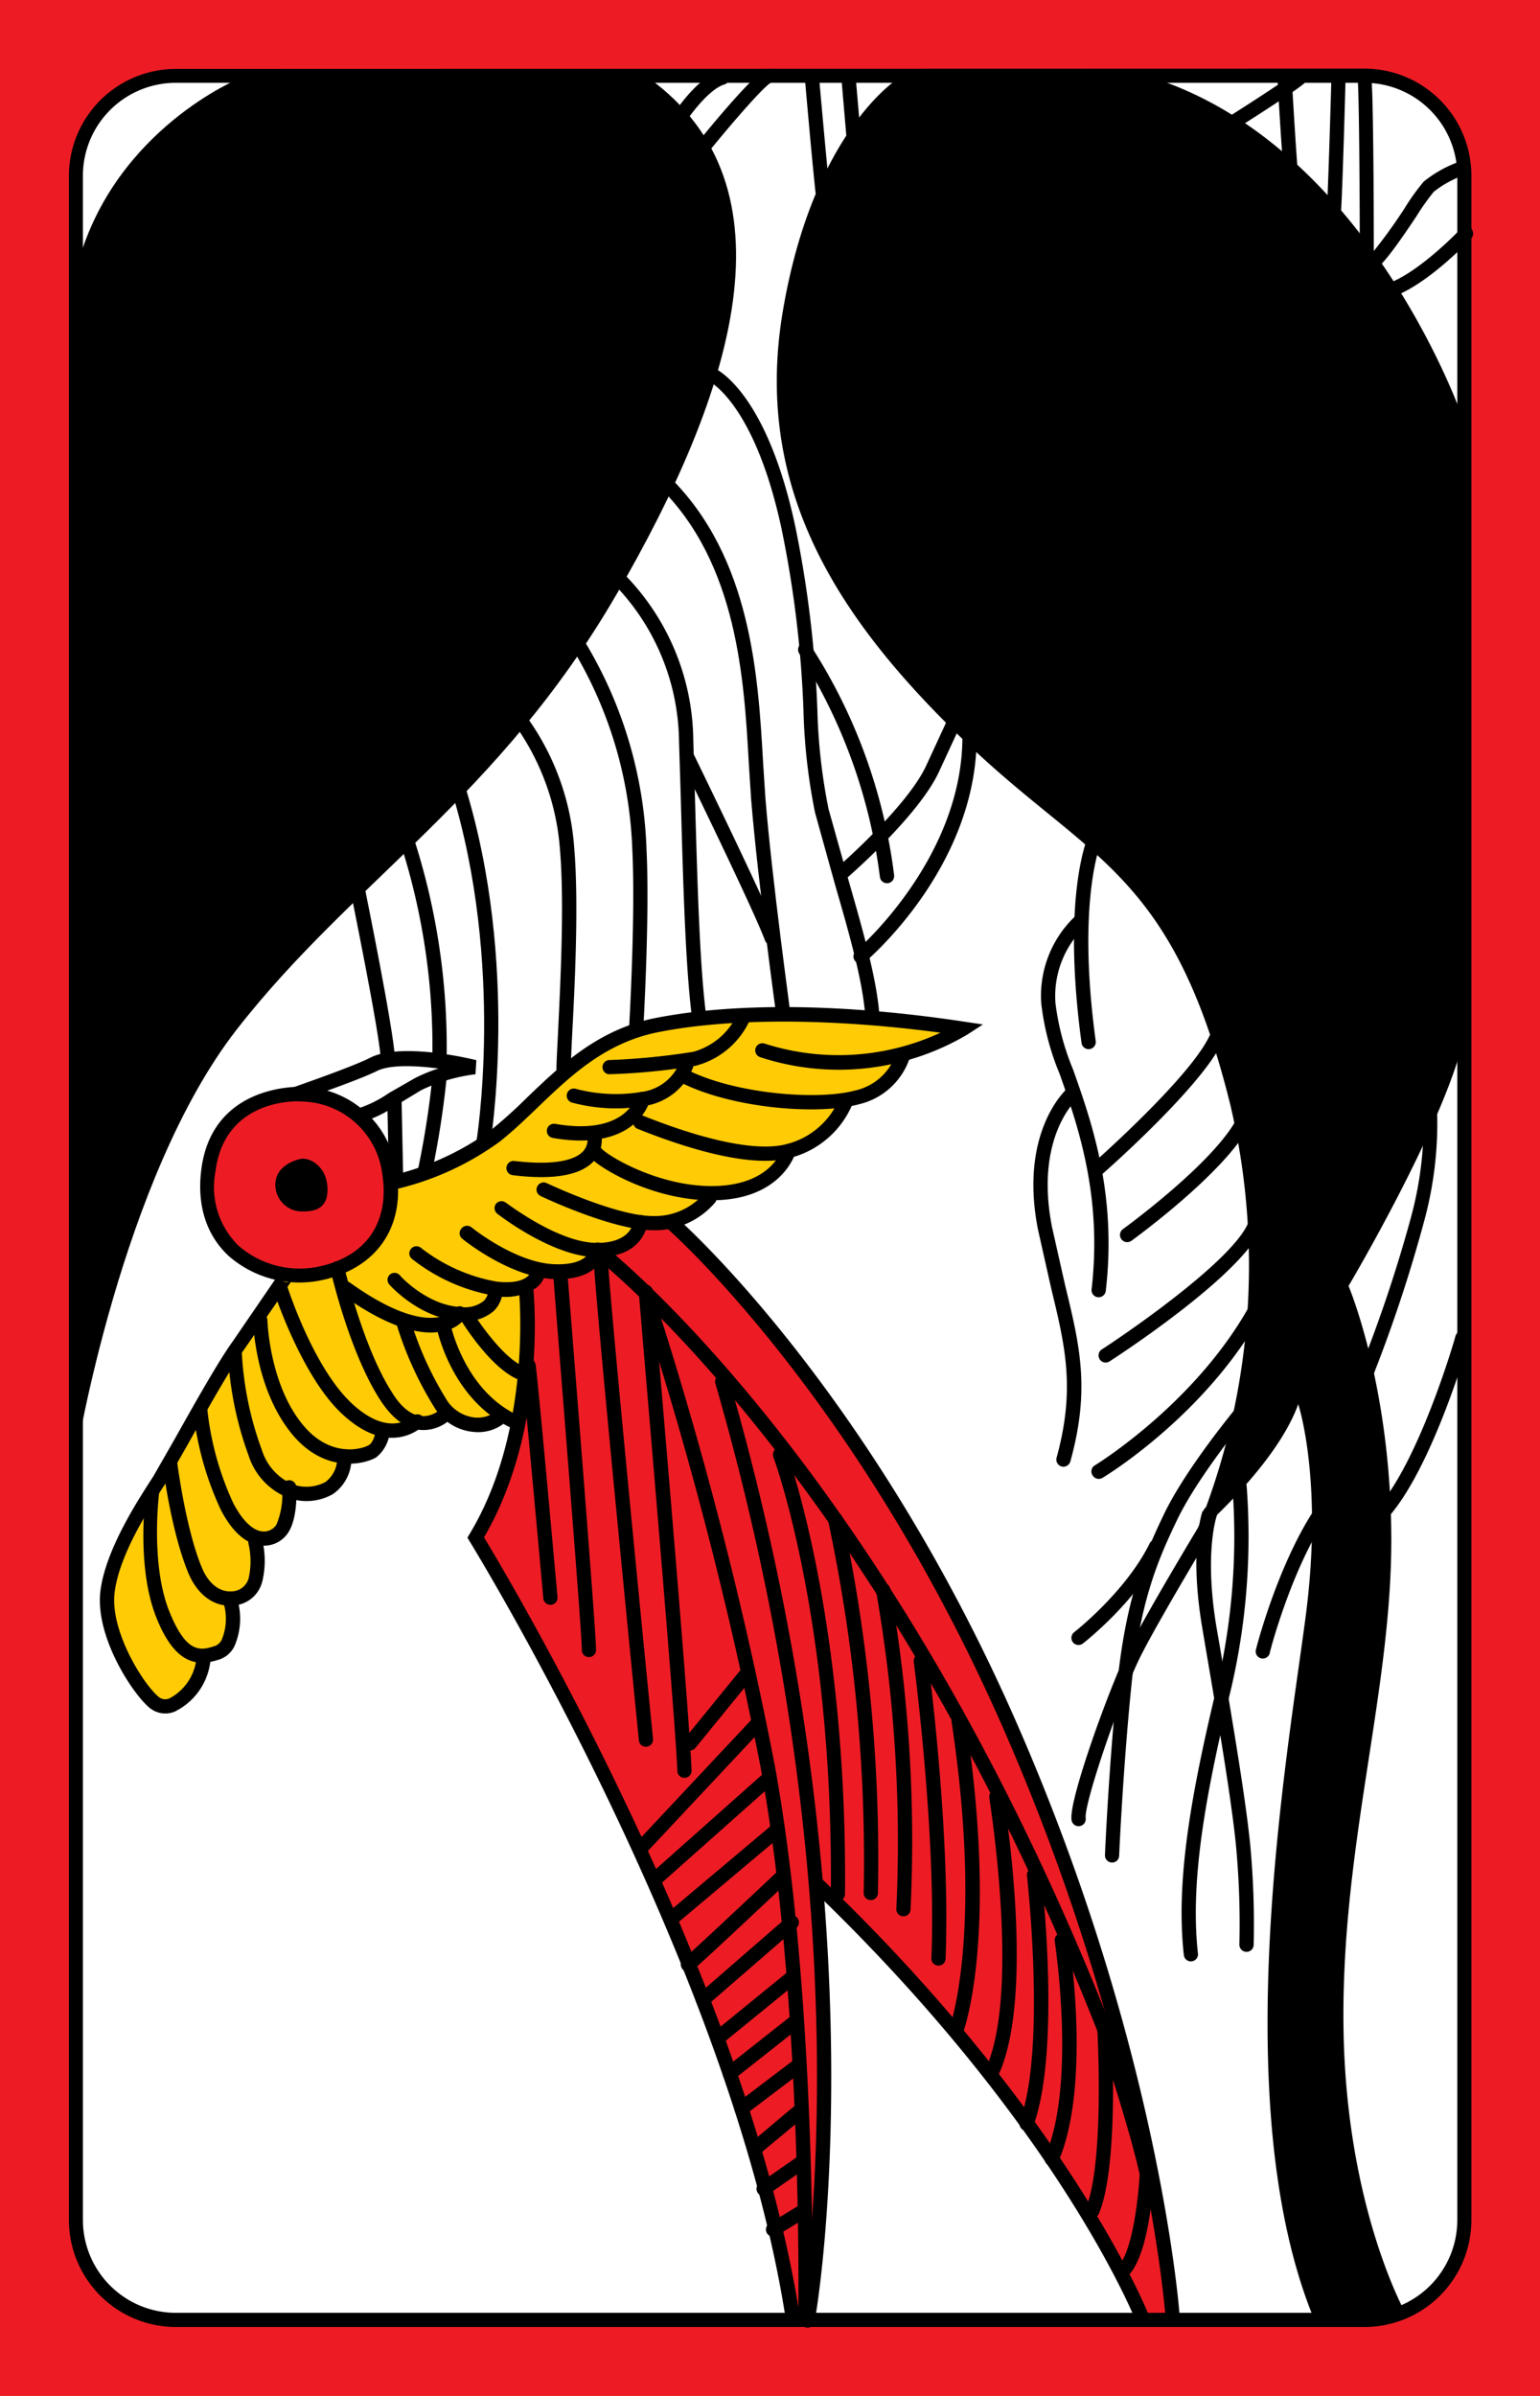 <svg id="_12_2" xmlns="http://www.w3.org/2000/svg" viewBox="0 0 153.07 238.11"><defs><style>.cls-1{fill:#ed1c24;}.cls-2{fill:#fff;}.cls-3{fill:#ffcb05;}</style></defs><title>_12_2</title><rect class="cls-1" width="153.07" height="238.11"/><path class="cls-2" d="M223.69,317.27V519.44s.16,9.16,9.66,9.66l119.84-.16s7.83-1.34,8.33-9.5l.33-179.84V314.77a11.23,11.23,0,0,0-10.66-9l-116.67.33s-8.5,0-10.67,7.67Z" transform="translate(-216.15 -298.55)"/><path class="cls-1" d="M246.44,407.44s-5.59-.25-8.75,4.08-.09,12.17,5.33,13.33,11.25-.58,12.08-7.33S248.94,407.1,246.44,407.44Z" transform="translate(-216.15 -298.55)"/><path class="cls-1" d="M283.19,419.77s-2.17.25-2.59.25a1,1,0,0,0-1.08.67,6.53,6.53,0,0,1-3.08,2.16.92.92,0,0,0-.92.75c0,.25-2.17,1-3.5,1.09a14.15,14.15,0,0,0-2.33.33s-.92,1.17-1.34,1.33.09,1.34.09,1.34.58,17.25-4.92,23.5l.25.75s8.92,15.29,16.29,31.54,12.38,30.62,15,45.75h1.5s2.88-24.88.88-43c0,0,22.12,19.5,32.37,42.87h2.88a232.3,232.3,0,0,0-7.25-35.75c-5.25-17.62-13.75-35.25-25.38-53.12,0,0-12.5-15.88-15.37-18.63Z" transform="translate(-216.15 -298.55)"/><path class="cls-3" d="M255,415.94a24,24,0,0,0,9.42-3.75c4.66-3.17,9.33-8.59,11.91-10.17s9.59-2.67,17.67-2.67a129.64,129.64,0,0,1,17.42,1.5s-4.84,2.34-5.34,2.42-.58.33-.58.58-1,3.17-5.42,4c0,0-1.16,4.42-5.5,5.09,0,0-1.58,4.66-7.91,4.25,0,0-1.09,2.83-6.5,2.83,0,0-.59,2.58-4.17,2.92,0,0-1.5,2.25-6.25,1.83,0,0-.92,1.08-1.17,1.33s-.16.92-.16.92.33,9.33-.67,12.83l-1.67-.41a5.45,5.45,0,0,1-5.58-.34,2.9,2.9,0,0,1-3.25.84s-1.5,1.17-2.67.83a4.61,4.61,0,0,1-4.08,2.5s-.33,4.5-5.5,3.42c0,0,.83,5.41-3.42,4.66,0,0,.59,6.34-2.5,6.09,0,0,2,5.25-2.5,5.58a7.79,7.79,0,0,1-2,3.92c-1.5,1.25-2.75,1.16-3.83.16s-4-6.25-4.08-8.5,1.91-7.75,4-10.25l5.75-10.58,8.16-12.58a8.87,8.87,0,0,0,7.42-2A8,8,0,0,0,255,415.94Z" transform="translate(-216.15 -298.55)"/><path d="M233.61,305.4A10.64,10.64,0,0,0,223,316V519.18a10.64,10.64,0,0,0,10.63,10.63H351.77a10.64,10.64,0,0,0,10.63-10.63V316a10.64,10.64,0,0,0-10.63-10.63Zm-9.22,213.78V316a9.24,9.24,0,0,1,9.22-9.22H351.77A9.23,9.23,0,0,1,361,316V519.18a9.23,9.23,0,0,1-9.21,9.22H233.61A9.24,9.24,0,0,1,224.39,519.18Z" transform="translate(-216.15 -298.55)"/><path d="M236.15,414.85c-.54,4.44,1.18,7.08,2.73,8.52A10.69,10.69,0,0,0,248,425.8c4.89-1,7.72-4.32,7.72-8.91a12.71,12.71,0,0,0-.16-1.9,9.65,9.65,0,0,0-9.36-8.43C245.87,406.55,237.2,406.24,236.15,414.85Zm3.69,7.48a8.15,8.15,0,0,1-2.28-7.31c.9-7.39,8.27-7.06,8.59-7h0a8.23,8.23,0,0,1,8,7.23c.75,4.81-1.65,8.24-6.44,9.2A9.25,9.25,0,0,1,239.84,422.33Zm6.35-15.77h0Z" transform="translate(-216.15 -298.55)"/><path d="M253,403.64c-1.94,1-7.69,2.94-7.75,3l.46,1.34c.24-.08,5.9-2,7.92-3,1.2-.6,3.6-.57,6.1-.24a14.51,14.51,0,0,0-2.42,1l-2.51,1.44a11.58,11.58,0,0,1-2.92,1.48l.2,1.4a11.33,11.33,0,0,0,3.45-1.66L258,406.9a17.22,17.22,0,0,1,5.41-1.59l.09-1.4C259.9,403.05,255.25,402.53,253,403.64Z" transform="translate(-216.15 -298.55)"/><path d="M281.21,399.74c-5.64,1.13-9.37,4.72-12.67,7.88a47.73,47.73,0,0,1-3.62,3.26,27.52,27.52,0,0,1-10,4.53.71.71,0,0,0,.28,1.39,28.56,28.56,0,0,0,10.63-4.8c1.26-1,2.46-2.14,3.73-3.36,3.31-3.18,6.74-6.46,12-7.51,7.16-1.43,17.3-1.39,28.07.05a24.11,24.11,0,0,1-17.49,1.08.71.71,0,0,0-.44,1.35,25.09,25.09,0,0,0,20.61-2.25l1.54-1-1.82-.27C300.05,398.27,289.13,398.16,281.21,399.74Z" transform="translate(-216.15 -298.55)"/><path d="M305.17,403.41a5.58,5.58,0,0,1-4,3.51c-3.69,1-11.7.37-16.51-1.95a.71.71,0,1,0-.62,1.27c5.16,2.5,13.49,3.14,17.5,2.05a7,7,0,0,0,5-4.5.71.71,0,0,0-1.37-.38Z" transform="translate(-216.15 -298.55)"/><path d="M299.52,407.86a7.71,7.71,0,0,1-5.18,4.39c-2.78.75-7.83-.25-14.22-2.8a.71.71,0,1,0-.53,1.31c4.72,1.89,11.18,3.92,15.11,2.86a9.17,9.17,0,0,0,6.15-5.27.7.7,0,0,0-.42-.91A.71.71,0,0,0,299.52,407.86Z" transform="translate(-216.15 -298.55)"/><path d="M293.84,412.75c0,.14-1,3.35-6.19,3.65-5.59.32-11.06-2.92-11.75-3.75a.71.71,0,0,0-1.09.91c.92,1.11,6.76,4.6,12.92,4.25s7.43-4.52,7.48-4.69a.71.71,0,0,0-.51-.86A.7.7,0,0,0,293.84,412.75Z" transform="translate(-216.15 -298.55)"/><path d="M269.55,416.47a.7.7,0,0,0,.33.94c.29.14,7.19,3.4,11.14,3.4a7.87,7.87,0,0,0,6.24-2.79.71.71,0,0,0-1.14-.84,6.46,6.46,0,0,1-5.1,2.22c-3.63,0-10.46-3.24-10.53-3.27A.7.7,0,0,0,269.55,416.47Z" transform="translate(-216.15 -298.55)"/><path d="M265.46,418.17a.71.71,0,0,0,.12,1c.23.18,5.58,4.32,9.94,4.32,4.78,0,5-3.47,5-3.5a.71.71,0,0,0-1.41-.09c0,.22-.28,2.17-3.63,2.17-3.87,0-9-4-9.06-4A.7.7,0,0,0,265.46,418.17Z" transform="translate(-216.15 -298.55)"/><path d="M262,420.66a.7.7,0,0,0,.1,1c.19.16,4.74,3.82,9.09,4,2.88.11,4.11-.89,4.65-1.73,4.35,3.63,29.63,26.21,49.47,76.69,0,.1,4.21,12.67,4.45,16a.71.71,0,0,0,1.41-.11c-.25-3.54-4.36-15.9-4.53-16.42-21.83-55.58-50.38-77.71-50.66-77.92a.7.7,0,0,0-.71-.08.73.73,0,0,0-.43.58c0,.06-.24,1.65-3.6,1.52-3.87-.15-8.2-3.64-8.24-3.68A.71.71,0,0,0,262,420.66Z" transform="translate(-216.15 -298.55)"/><path d="M257,422.66a.7.7,0,0,0,.1,1,18.19,18.19,0,0,0,8.2,3.66,5.46,5.46,0,0,0,4.17-.8,2.53,2.53,0,0,0,.95-1.69.69.69,0,0,0-.64-.74.71.71,0,0,0-.77.62c0,.07-.23,1.6-3.54,1.2a17.09,17.09,0,0,1-7.47-3.34A.7.7,0,0,0,257,422.66Z" transform="translate(-216.15 -298.55)"/><path d="M254.88,425.24a.7.7,0,0,0,0,1c.12.14,3.07,3.39,7,3.57a4.28,4.28,0,0,0,3.38-1,3.05,3.05,0,0,0,.86-2.21.7.7,0,0,0-.74-.66.71.71,0,0,0-.67.74,1.71,1.71,0,0,1-.47,1.15,3,3,0,0,1-2.3.61c-3.31-.15-6-3.07-6-3.1A.71.71,0,0,0,254.88,425.24Z" transform="translate(-216.15 -298.55)"/><path d="M249.94,426.19a.72.72,0,0,0,.17,1c4.07,2.92,7.42,4.16,9.94,3.69a3.67,3.67,0,0,0,2.4-1.38.69.69,0,0,0-.2-1,.71.71,0,0,0-1,.18,2.46,2.46,0,0,1-1.56.78c-1.46.24-4.18-.16-8.78-3.46A.71.71,0,0,0,249.94,426.19Z" transform="translate(-216.15 -298.55)"/><path d="M289.37,399.48a6.81,6.81,0,0,1-4.32,3.6,68.66,68.66,0,0,1-8.39.82.71.71,0,0,0,0,1.41,64,64,0,0,0,8.62-.84,8.18,8.18,0,0,0,5.34-4.41.71.71,0,0,0-1.3-.58Z" transform="translate(-216.15 -298.55)"/><path d="M283.68,404.22a4.75,4.75,0,0,1-3.79,2.85,15.53,15.53,0,0,1-6.5-.31.71.71,0,0,0-.88.47.72.72,0,0,0,.47.89,16.86,16.86,0,0,0,7.17.35,6.14,6.14,0,0,0,4.88-3.82.7.7,0,0,0-.46-.88A.71.71,0,0,0,283.68,404.22Z" transform="translate(-216.15 -298.55)"/><path d="M279.34,407.59c0,.15-1.16,3.84-8,2.65a.71.71,0,0,0-.25,1.4c8.22,1.42,9.59-3.48,9.65-3.69a.71.71,0,0,0-.51-.86A.7.7,0,0,0,279.34,407.59Z" transform="translate(-216.15 -298.55)"/><path d="M275,410.59a.72.72,0,0,0-.49.87,1.68,1.68,0,0,1-.37,1.47c-.53.62-2.13,1.56-6.86,1a.71.71,0,0,0-.17,1.41c4.12.51,6.86,0,8.13-1.48a3.17,3.17,0,0,0,.64-2.76A.72.72,0,0,0,275,410.59Z" transform="translate(-216.15 -298.55)"/><path d="M268.36,425.9a.71.71,0,0,0-.63.78c0,.14,1.4,13.89-4.9,24.31l-.22.37.22.37c.26.42,26,42.29,31.41,77.23a.7.7,0,0,0,.8.59.71.71,0,0,0,.61-.69s0-.08,0-.11c-5.21-33.61-29-73.45-31.39-77.42,4.33-7.41,5.05-16.09,5.05-21,0-2.21-.14-3.64-.16-3.82A.71.71,0,0,0,268.36,425.9Z" transform="translate(-216.15 -298.55)"/><path d="M287.74,435.17a.7.7,0,0,0-.48.88c15.51,53.69,8.55,92.54,8.48,92.92a.71.71,0,1,0,1.39.26c.08-.38,7.1-39.54-8.51-93.57A.72.72,0,0,0,287.74,435.17Z" transform="translate(-216.15 -298.55)"/><path d="M282.4,419.64a.71.71,0,0,0,.07,1c.19.16,18.84,16.54,33.32,49.5C330.07,502.63,332,528.64,332,528.9a.71.71,0,0,0,.75.66.69.69,0,0,0,.66-.75c0-.26-1.92-26.51-16.3-59.24-14.62-33.27-33.5-49.84-33.69-50A.7.7,0,0,0,282.4,419.64Z" transform="translate(-216.15 -298.55)"/><path d="M280.21,426.93a.72.72,0,0,0-.45.9,393.41,393.41,0,0,1,12,46.4c4.19,22.91,3.74,54,3.74,54.36a.71.71,0,0,0,1.41,0c0-.32.46-31.59-3.76-54.64a396,396,0,0,0-12-46.6A.72.72,0,0,0,280.21,426.93Z" transform="translate(-216.15 -298.55)"/><path d="M296.92,485.36a.71.71,0,0,0,0,1c24.33,23.34,32,42.55,32.08,42.74a.69.69,0,0,0,.91.4.7.7,0,0,0,.41-.91c-.08-.2-7.84-19.67-32.42-43.26A.72.72,0,0,0,296.92,485.36Z" transform="translate(-216.15 -298.55)"/><path d="M293.44,442.44a.72.72,0,0,0-.42.91c.06.16,6,16.22,5.71,43.5a.71.71,0,0,0,1.41,0c.25-27.56-5.73-43.84-5.79-44A.71.71,0,0,0,293.44,442.44Z" transform="translate(-216.15 -298.55)"/><path d="M299,448.92a.7.7,0,0,0-.52.85A161.48,161.48,0,0,1,302,486.59a.71.71,0,1,0,1.41,0,162.9,162.9,0,0,0-3.51-37.18A.71.71,0,0,0,299,448.92Z" transform="translate(-216.15 -298.55)"/><path d="M303.8,455.91a.71.71,0,0,0-.56.83,143.85,143.85,0,0,1,2,31.57.71.71,0,0,0,1.41.09,145.06,145.06,0,0,0-2-31.93A.7.7,0,0,0,303.8,455.91Z" transform="translate(-216.15 -298.55)"/><path d="M307.59,462.9a.71.71,0,0,0-.61.8c0,.17,2.24,16.84,1.75,29.38a.71.71,0,1,0,1.41.05c.5-12.66-1.73-29.45-1.75-29.62A.71.71,0,0,0,307.59,462.9Z" transform="translate(-216.15 -298.55)"/><path d="M311.33,468.9a.7.7,0,0,0-.59.81c3.17,21-.18,30.3-.22,30.39a.72.72,0,0,0,.42.92.71.71,0,0,0,.91-.41c.15-.39,3.53-9.67.29-31.11A.72.72,0,0,0,311.33,468.9Z" transform="translate(-216.15 -298.55)"/><path d="M315.07,476.41a.7.7,0,0,0-.58.81c0,.2,3.17,19.62-.44,27.08a.7.7,0,0,0,1.27.61c3.81-7.86.7-27.11.57-27.92A.71.71,0,0,0,315.07,476.41Z" transform="translate(-216.15 -298.55)"/><path d="M318.85,484.15a.72.72,0,0,0-.62.79c0,.17,1.95,17.17-.71,24.42a.72.72,0,0,0,.42.91.71.71,0,0,0,.91-.42c2.78-7.57.87-24.37.79-25.08A.71.71,0,0,0,318.85,484.15Z" transform="translate(-216.15 -298.55)"/><path d="M321.58,490.65a.72.72,0,0,0-.59.81c0,.15,2.18,14.14-.95,21.36a.7.7,0,0,0,.36.93.71.71,0,0,0,.94-.36c3.29-7.6,1.14-21.56,1.05-22.15A.72.72,0,0,0,321.58,490.65Z" transform="translate(-216.15 -298.55)"/><path d="M325.9,499.65a.71.71,0,0,0-.67.74c0,.14.72,13.38-1.19,17.68a.71.71,0,0,0,1.29.57c2.05-4.6,1.34-17.77,1.31-18.32A.69.69,0,0,0,325.9,499.65Z" transform="translate(-216.15 -298.55)"/><path d="M329.48,513.58c-.1,3.27-.79,8.94-2.26,10.25a.7.7,0,0,0-.06,1,.71.71,0,0,0,1,0c2.41-2.14,2.71-10.33,2.73-11.26a.69.69,0,0,0-.68-.72A.7.7,0,0,0,329.48,513.58Z" transform="translate(-216.15 -298.55)"/><path d="M289.64,464.66l-5.5,6.75a.71.71,0,0,0,1.1.89l5.5-6.75a.71.71,0,0,0-.11-1A.7.7,0,0,0,289.64,464.66Z" transform="translate(-216.15 -298.55)"/><path d="M290.92,469.37l-11.25,12a.71.71,0,1,0,1,1l11.25-12a.71.71,0,0,0-1-1Z" transform="translate(-216.15 -298.55)"/><path d="M292,474.83l-11.25,10a.7.7,0,0,0-.06,1,.71.71,0,0,0,1,.05l11.25-10a.71.71,0,0,0,.06-1A.7.7,0,0,0,292,474.83Z" transform="translate(-216.15 -298.55)"/><path d="M292.9,479.9l-10.5,8.83a.71.71,0,0,0-.09,1,.7.7,0,0,0,1,.08l10.5-8.83a.71.71,0,0,0,.09-1A.7.7,0,0,0,292.9,479.9Z" transform="translate(-216.15 -298.55)"/><path d="M293.37,484.59c-3.34,3.15-8.8,8.26-9.25,8.6a.72.72,0,0,0-.17,1,.69.69,0,0,0,1,.19c.51-.34,7.35-6.78,9.43-8.74a.71.71,0,0,0,0-1A.7.7,0,0,0,293.37,484.59Z" transform="translate(-216.15 -298.55)"/><path d="M294.39,489.07l-8.83,7.67a.71.71,0,0,0-.08,1,.72.72,0,0,0,1,.07l8.84-7.67a.72.72,0,0,0,.07-1A.7.7,0,0,0,294.39,489.07Z" transform="translate(-216.15 -298.55)"/><path d="M294.41,494.55l-7.17,5.84a.71.71,0,0,0,.89,1.1l7.17-5.84a.71.71,0,0,0-.89-1.1Z" transform="translate(-216.15 -298.55)"/><path d="M294.58,499.05l-6.33,5a.7.7,0,0,0-.12,1,.71.71,0,0,0,1,.12l6.33-5a.7.7,0,0,0,.12-1A.71.71,0,0,0,294.58,499.05Z" transform="translate(-216.15 -298.55)"/><path d="M294.92,503.37l-5.5,4.17a.71.71,0,0,0,.86,1.13l5.5-4.17a.71.71,0,0,0,.14-1A.72.72,0,0,0,294.92,503.37Z" transform="translate(-216.15 -298.55)"/><path d="M295.06,507.89l-4.16,3.5a.71.71,0,1,0,.91,1.09L296,509a.71.71,0,0,0-.92-1.09Z" transform="translate(-216.15 -298.55)"/><path d="M295.45,512.86l-3.83,2.66a.71.71,0,0,0,.8,1.17l3.84-2.67a.71.71,0,0,0,.17-1A.69.69,0,0,0,295.45,512.86Z" transform="translate(-216.15 -298.55)"/><path d="M295.65,517.67l-3,1.83a.71.71,0,1,0,.74,1.21l3-1.83a.71.71,0,0,0,.23-1A.7.7,0,0,0,295.65,517.67Z" transform="translate(-216.15 -298.55)"/><path d="M280.29,426.23a.71.71,0,0,0-.64.77c0,.42,3.66,42.37,3.83,47.63a.71.71,0,0,0,1.41-.05c-.16-5.29-3.68-46-3.83-47.7A.72.72,0,0,0,280.29,426.23Z" transform="translate(-216.15 -298.55)"/><path d="M275.15,423.17c-.17,1.19,3.72,40.47,4.5,48.34a.7.7,0,0,0,.77.63.71.71,0,0,0,.64-.77c-1.85-18.6-4.57-46.73-4.5-48a.73.73,0,0,0-.64-.76A.71.71,0,0,0,275.15,423.17Z" transform="translate(-216.15 -298.55)"/><path d="M271.8,424.57a.71.71,0,0,0-.65.76c0,.35,2.83,35.16,2.83,37.11a.71.71,0,1,0,1.41,0c0-2-2.72-35.79-2.83-37.23A.69.69,0,0,0,271.8,424.57Z" transform="translate(-216.15 -298.55)"/><path d="M268.55,433.58a.71.71,0,0,0-.56.83c.13.68,1.36,14.08,2.16,22.92a.71.71,0,1,0,1.41-.12c-.21-2.27-2-22.23-2.18-23.08A.71.71,0,0,0,268.55,433.58Z" transform="translate(-216.15 -298.55)"/><path d="M239.28,431.86c-1.44,2-3.79,6.18-5.68,9.55l-2.18,3.81-.29.45c-1.46,2.27-4.5,7-5,11-.55,4.56,3.25,10.3,4.93,11.64a2.46,2.46,0,0,0,2.48.33,6.4,6.4,0,0,0,3.49-4.77.71.71,0,1,0-1.39-.24,5.06,5.06,0,0,1-2.6,3.68,1,1,0,0,1-1.1-.11c-1.53-1.23-4.86-6.55-4.4-10.36s3.47-8.41,4.77-10.42l.29-.45,2.22-3.88c1.77-3.17,4.2-7.5,5.59-9.42l4.85-7a.72.72,0,0,1-1,.18.69.69,0,0,1-.18-1Z" transform="translate(-216.15 -298.55)"/><path d="M230.65,446.67c0,.3-1,7.41,1,12.53s4.39,4.91,6.39,4.24a2.55,2.55,0,0,0,1.46-1.4,6.87,6.87,0,0,0,.15-4.84.71.71,0,0,0-1.34.48,5.41,5.41,0,0,1-.09,3.75,1.25,1.25,0,0,1-.63.67c-1.41.47-2.87.95-4.62-3.43-1.9-4.76-1-11.73-1-11.8a.7.7,0,0,0-.6-.8A.72.72,0,0,0,230.65,446.67Z" transform="translate(-216.15 -298.55)"/><path d="M232.93,443.23a.71.71,0,0,0-.61.8c0,.27.86,6.8,2.55,10.85.91,2.18,2.57,3.39,4.44,3.23a3.16,3.16,0,0,0,2.9-2.35,8.82,8.82,0,0,0,0-4.19.71.71,0,0,0-1.36.4,7.64,7.64,0,0,1,0,3.48,1.79,1.79,0,0,1-1.64,1.25c-1.23.1-2.35-.78-3-2.37-1.61-3.86-2.44-10.41-2.45-10.48A.72.72,0,0,0,232.93,443.23Z" transform="translate(-216.15 -298.55)"/><path d="M236,437.9a.72.72,0,0,0-.65.77,31,31,0,0,0,2.75,9.93c1.49,2.87,3.1,3.52,4.18,3.56a2.87,2.87,0,0,0,2.55-1.35c.92-1.48.79-4.12.77-4.42a.71.71,0,1,0-1.41.09,7.7,7.7,0,0,1-.56,3.58,1.47,1.47,0,0,1-1.29.69c-.58,0-1.75-.42-3-2.81a29.51,29.51,0,0,1-2.59-9.4A.71.71,0,0,0,236,437.9Z" transform="translate(-216.15 -298.55)"/><path d="M239.5,432.4a.71.71,0,0,0-.69.73,34.12,34.12,0,0,0,2.05,10.07,6.69,6.69,0,0,0,4,4.23,5.32,5.32,0,0,0,4.37-.39,4.27,4.27,0,0,0,1.84-3.82.71.71,0,0,0-.76-.65.69.69,0,0,0-.65.75,2.93,2.93,0,0,1-1.16,2.51,4,4,0,0,1-3.18.26,5.45,5.45,0,0,1-3.13-3.41,32.93,32.93,0,0,1-2-9.6A.7.7,0,0,0,239.5,432.4Z" transform="translate(-216.15 -298.55)"/><path d="M242,429.06a.71.71,0,0,0-.69.73c0,.28.21,7,4,11.44,3.28,3.82,7.15,2.81,8.24,2.15a3.66,3.66,0,0,0,1.34-2.53.71.71,0,0,0-1.41-.16c0,.38-.26,1.24-.66,1.47-.67.41-3.74,1.28-6.43-1.85-3.46-4-3.66-10.49-3.66-10.56A.71.71,0,0,0,242,429.06Z" transform="translate(-216.15 -298.55)"/><path d="M243.8,425.93a.7.7,0,0,0-.45.89c.11.35,2.76,8.38,6.68,12.13,4.79,4.58,8,1.46,8.16,1.32a.71.71,0,0,0-1-1c-.09.1-2.37,2.29-6.17-1.34s-6.29-11.47-6.32-11.55A.71.71,0,0,0,243.8,425.93Z" transform="translate(-216.15 -298.55)"/><path d="M249.53,423.91a.71.71,0,0,0-.53.85c.07.33,1.89,8.18,4.92,12.89,1.18,1.83,2.5,2.84,3.94,3a3.92,3.92,0,0,0,3-1,.71.71,0,1,0-1-1,2.49,2.49,0,0,1-1.86.63c-1-.11-2-.9-2.88-2.34-2.9-4.51-4.72-12.36-4.74-12.44A.72.72,0,0,0,249.53,423.91Z" transform="translate(-216.15 -298.55)"/><path d="M256,429.09a.73.73,0,0,0-.49.88,34.92,34.92,0,0,0,3.76,8.36,5.08,5.08,0,0,0,4.16,2.54,4.17,4.17,0,0,0,3.17-1.17.7.7,0,0,0-.14-1,.73.73,0,0,0-1,.11,3,3,0,0,1-2.06.62,3.79,3.79,0,0,1-2.95-1.92,33.37,33.37,0,0,1-3.57-8A.71.71,0,0,0,256,429.09Z" transform="translate(-216.15 -298.55)"/><path d="M260.06,429.41a.7.7,0,0,0-.57.82c.06.31,1.47,7.57,7.74,10.35a.71.71,0,1,0,.58-1.29c-5.58-2.48-6.91-9.25-6.93-9.32A.7.7,0,0,0,260.06,429.41Z" transform="translate(-216.15 -298.55)"/><path d="M262.15,428.67a.7.7,0,0,0-.23,1c.33.56,3.4,5.44,6.26,6.15a.7.7,0,0,0,.86-.51.71.71,0,0,0-.52-.86c-1.95-.49-4.56-4.15-5.4-5.52A.7.7,0,0,0,262.15,428.67Z" transform="translate(-216.15 -298.55)"/><path d="M245.85,413.77s-2.33.5-2.33,2.5a2.65,2.65,0,0,0,2.83,2.67c1.17,0,2.5-.34,2.34-2.5S246.69,413.44,245.85,413.77Z" transform="translate(-216.15 -298.55)"/><path d="M223.69,443.35s4.5-27.75,16-42.5,26-23,37.75-43.25,18-40.5,3.25-51.25H239.94s-12.26,5-16,18.25Z" transform="translate(-216.15 -298.55)"/><path d="M305.44,306.35s-8.5,5.25-11.5,23.25,6,31,18.25,42.75,20.5,12.75,26.25,36a69.68,69.68,0,0,1-3.5,42.75s8-6.75,10.25-13c0,0,2.5,7.5.75,21s-8,48.25.75,69.75l6.75.25,2.5-.5s-6-10.5-6.25-28.5,4.75-33.25,4.75-48.5-4.25-25.25-4.25-25.25,9.5-16,11.5-24.75l-.25-61.75s-9.25-26.5-30.5-33.5Z" transform="translate(-216.15 -298.55)"/><path d="M251,387.08c0,.14,2.83,13.82,3,16.73l1.41-.08c-.16-3-2.89-16.37-3-16.93Z" transform="translate(-216.15 -298.55)"/><polygon points="38.49 109.07 38.66 117.22 40.08 117.22 39.91 109.04 38.49 109.07"/><path d="M256,382.5a65.9,65.9,0,0,1,3.12,21.41l1.42.06a67.5,67.5,0,0,0-3.2-21.93Z" transform="translate(-216.15 -298.55)"/><path d="M257.66,414.94l1.38.32a90.19,90.19,0,0,0,1.52-9.76l-1.41-.13A88.33,88.33,0,0,1,257.66,414.94Z" transform="translate(-216.15 -298.55)"/><path d="M261,377c5.38,17.46,2.51,35,2.48,35.17l1.39.24c0-.18,3-18-2.52-35.83Z" transform="translate(-216.15 -298.55)"/><path d="M267.31,370.56a24.34,24.34,0,0,1,4.5,12.44c.47,5.58,0,14-.21,18.51-.16,3.09-.17,3.4-.09,3.65l1.37-.35c0-.24.05-1.69.13-3.22.24-4.56.69-13,.22-18.71a25.28,25.28,0,0,0-4.83-13.23Z" transform="translate(-216.15 -298.55)"/><path d="M272.93,362.82A41.33,41.33,0,0,1,279,383c.33,6.73-.33,17.81-.33,17.92l1.41.09c0-.11.67-11.27.33-18.08a42.6,42.6,0,0,0-6.28-20.85Z" transform="translate(-216.15 -298.55)"/><path d="M276.89,356.31a22.73,22.73,0,0,1,6.75,15.82l.18,5.84c.24,8.8.48,17.12,1.16,22.07l1.41-.2c-.68-4.87-.91-13.15-1.16-21.91l-.17-5.85a23.84,23.84,0,0,0-7.25-16.85Z" transform="translate(-216.15 -298.55)"/><path d="M281.69,346.94c7.76,7.62,8.42,19.11,8.89,27.5l.23,3.56c.66,8.09,2.49,21.4,2.51,21.53l1.4-.19c0-.13-1.84-13.41-2.49-21.46l-.23-3.52c-.49-8.62-1.17-20.43-9.32-28.43Z" transform="translate(-216.15 -298.55)"/><path d="M284.21,373.3a.72.72,0,0,0-.33.95c.07.15,7.17,14.67,8.31,17.77a.72.72,0,0,0,.91.42.72.72,0,0,0,.42-.91c-1.17-3.17-8.07-17.3-8.36-17.9A.71.71,0,0,0,284.21,373.3Z" transform="translate(-216.15 -298.55)"/><path d="M286.21,335.49a.7.7,0,0,0,.36.93c.05,0,4.57,2.16,7.26,14.67a108.39,108.39,0,0,1,2.18,18,58.32,58.32,0,0,0,1.15,10.21l2,7.2c1.38,4.77,2.8,9.7,3,13.18a.71.71,0,0,0,1.41-.09c-.23-3.63-1.67-8.64-3.06-13.49l-2-7.13a56.83,56.83,0,0,1-1.12-10,110.58,110.58,0,0,0-2.21-18.19c-2.88-13.38-7.87-15.59-8.09-15.67A.7.7,0,0,0,286.21,335.49Z" transform="translate(-216.15 -298.55)"/><path d="M295.77,362.53a.72.72,0,0,0-.16,1,53.85,53.85,0,0,1,8,22.18.71.71,0,1,0,1.41-.19,54.36,54.36,0,0,0-8.3-22.82A.71.71,0,0,0,295.77,362.53Z" transform="translate(-216.15 -298.55)"/><path d="M310.21,370.31l-2,4.33c-1.91,4.14-8.92,10.2-9,10.26a.71.71,0,0,0-.07,1,.7.7,0,0,0,1,.07c.3-.25,7.31-6.31,9.35-10.74l2-4.33a.71.71,0,1,0-1.29-.59Z" transform="translate(-216.15 -298.55)"/><path d="M311.81,371.77c0,12.18-10.48,21.2-10.58,21.29a.71.71,0,0,0,.91,1.09c.46-.39,11.09-9.53,11.09-22.38a.71.71,0,1,0-1.42,0Z" transform="translate(-216.15 -298.55)"/><path d="M324.38,381.47c-.11.24-2.73,6-.73,20.73a.71.71,0,1,0,1.41-.19c-1.94-14.21.58-19.88.6-19.94a.71.71,0,0,0-1.28-.6Z" transform="translate(-216.15 -298.55)"/><path d="M323.08,389.55a10.88,10.88,0,0,0-3.43,8.74,25.65,25.65,0,0,0,1.83,7c1.79,5.1,4.25,12.08,3.17,21.39a.71.71,0,0,0,.62.79.72.72,0,0,0,.79-.63c1.12-9.63-1.41-16.79-3.25-22a25.21,25.21,0,0,1-1.75-6.58,9.53,9.53,0,0,1,2.9-7.59.71.71,0,0,0-.88-1.11Z" transform="translate(-216.15 -298.55)"/><path d="M322.22,406.74c-.2.18-4.79,4.38-2.9,14l1.31,5.83c1.4,5.79,2.42,10,.54,16.85a.71.71,0,0,0,.5.87.72.72,0,0,0,.87-.5c2-7.23.92-11.56-.53-17.55l-1.3-5.77C319,411.69,323,408,323.16,407.8a.71.71,0,0,0,0-1A.7.7,0,0,0,322.22,406.74Z" transform="translate(-216.15 -298.55)"/><path d="M336.38,401.47c-1.92,4.15-11.4,12.52-11.49,12.6a.7.7,0,0,0-.07,1,.71.71,0,0,0,1,.07c.4-.35,9.8-8.65,11.84-13.07a.71.71,0,0,0-1.28-.6Z" transform="translate(-216.15 -298.55)"/><path d="M339.06,409.77c-2.39,4.47-11.2,10.86-11.29,10.93a.71.71,0,0,0-.16,1,.72.72,0,0,0,1,.16c.37-.27,9.16-6.66,11.71-11.41a.7.7,0,0,0-.29-1A.71.71,0,0,0,339.06,409.77Z" transform="translate(-216.15 -298.55)"/><path d="M340.34,419.74c-1,3.48-11,10.52-14.71,12.94a.71.71,0,0,0,.77,1.19c.57-.37,13.91-9,15.3-13.73a.71.71,0,1,0-1.36-.4Z" transform="translate(-216.15 -298.55)"/><path d="M340.73,427.61c-5.34,10.19-15.64,16.49-15.74,16.56a.69.69,0,0,0-.24,1,.71.71,0,0,0,1,.24c.44-.26,10.73-6.56,16.26-17.11a.71.71,0,0,0-.3-1A.7.7,0,0,0,340.73,427.61Z" transform="translate(-216.15 -298.55)"/><path d="M358.3,408.56a.72.72,0,0,0-.65.77,36.17,36.17,0,0,1-1.32,10.44,140.7,140.7,0,0,1-5,14.9.71.71,0,1,0,1.32.53,143.7,143.7,0,0,0,5-15.09,37.06,37.06,0,0,0,1.35-10.9A.71.71,0,0,0,358.3,408.56Z" transform="translate(-216.15 -298.55)"/><path d="M360.84,431.24c0,.13-3.51,12.24-7.69,17.07a.71.71,0,0,0,.07,1,.72.72,0,0,0,1-.07c4.39-5.07,7.84-17.1,8-17.61a.71.71,0,0,0-1.36-.39Z" transform="translate(-216.15 -298.55)"/><path d="M346.59,448.89c-3.52,5.53-5.51,13.21-5.59,13.54a.71.71,0,1,0,1.37.35c0-.08,2-7.79,5.41-13.13a.71.71,0,1,0-1.19-.76Z" transform="translate(-216.15 -298.55)"/><path d="M339.28,445.57a.71.71,0,0,0-.63.78,65.32,65.32,0,0,1-1.49,19.59c-2.6,10.78-4.17,19.48-3.34,26.91a.7.7,0,1,0,1.4-.16c-.8-7.22.75-15.78,3.32-26.42a66.79,66.79,0,0,0,1.52-20.07A.71.71,0,0,0,339.28,445.57Z" transform="translate(-216.15 -298.55)"/><path d="M335.69,448.7c-.06.15-1.38,3.93,0,11.86l.25,1.49c1.28,7.52,2.61,15.3,3.07,20a83.69,83.69,0,0,1,.33,9.74.71.71,0,0,0,1.42.05,85.68,85.68,0,0,0-.34-9.93c-.47-4.71-1.8-12.52-3.08-20.06l-.26-1.49c-1.27-7.51,0-11.11,0-11.14a.71.71,0,1,0-1.33-.48Z" transform="translate(-216.15 -298.55)"/><path d="M339.14,438.32c-.2.25-5.08,6.12-7.26,10.64-2.08,4.32-3.87,8.61-4.73,17.41-.83,8.42-1.17,16.46-1.17,16.54a.71.71,0,0,0,.68.74.7.7,0,0,0,.73-.68c0-.08.35-8.08,1.17-16.46.84-8.57,2.58-12.74,4.6-16.93,2.1-4.37,7-10.3,7.07-10.35a.71.71,0,1,0-1.09-.91Z" transform="translate(-216.15 -298.55)"/><path d="M330.39,452c-2.4,4.8-7.42,8.72-7.47,8.76a.72.72,0,0,0-.13,1,.72.72,0,0,0,1,.12c.21-.17,5.32-4.16,7.86-9.24a.71.71,0,1,0-1.26-.64Z" transform="translate(-216.15 -298.55)"/><path d="M335.41,450.07c-.22.36-5.37,8.9-7.19,12.55-1.69,3.39-5.77,14.57-5.57,16.71a.71.71,0,1,0,1.41-.12c-.14-1.5,3.42-11.93,5.43-16,1.8-3.6,7.08-12.36,7.14-12.45a.71.71,0,0,0-.24-1A.72.72,0,0,0,335.41,450.07Z" transform="translate(-216.15 -298.55)"/><path d="M344.85,305.77c-.39.4-3.84,2.65-6.87,4.57a.71.71,0,1,0,.75,1.2c1.07-.68,6.44-4.08,7.12-4.77a.71.71,0,0,0-1-1Z" transform="translate(-216.15 -298.55)"/><path d="M343.81,305.9a.69.69,0,0,0-.66.75c0,.35.5,8.71.67,9.89a.71.71,0,0,0,1.4-.2c-.13-.9-.49-6.79-.66-9.78A.7.7,0,0,0,343.81,305.9Z" transform="translate(-216.15 -298.55)"/><path d="M348.48,306.42c0,.12-.34,12.32-.5,13.77a.71.71,0,0,0,.63.78.69.69,0,0,0,.78-.62c.17-1.51.49-13.39.5-13.89a.7.7,0,0,0-.68-.73A.71.71,0,0,0,348.48,306.42Z" transform="translate(-216.15 -298.55)"/><path d="M351.62,305.42a.72.72,0,0,0-.54.84c.16.86.23,12,.23,18.84v1.15l1-.51c1.15-.58,2.71-2.83,4.63-5.7a23.51,23.51,0,0,1,1.72-2.43,10.32,10.32,0,0,1,3.07-1.67.71.71,0,1,0-.48-1.34,12.08,12.08,0,0,0-3.59,2,21.8,21.8,0,0,0-1.9,2.65,52.26,52.26,0,0,1-3.06,4.25c0-4.89-.05-16.66-.28-17.57A.7.7,0,0,0,351.62,305.42Z" transform="translate(-216.15 -298.55)"/><path d="M361.34,321.29c-1.39,1.47-5.54,5.36-8.06,5.61a.71.71,0,0,0,.14,1.41c3.56-.36,8.73-5.82,8.95-6.05a.72.72,0,0,0,0-1A.71.71,0,0,0,361.34,321.29Z" transform="translate(-216.15 -298.55)"/><path d="M296.79,305.56a.71.71,0,0,0-.64.77c.1,1.17,1,11.4,1.18,12.25a.7.7,0,1,0,1.38-.28c-.11-.58-.75-7.55-1.15-12.09A.72.72,0,0,0,296.79,305.56Z" transform="translate(-216.15 -298.55)"/><path d="M300.46,305.9a.71.71,0,0,0-.65.76l.5,5.84a.71.71,0,0,0,1.42-.12l-.5-5.84A.71.71,0,0,0,300.46,305.9Z" transform="translate(-216.15 -298.55)"/><path d="M292.24,305.45c-1.23.53-5.75,6-7.1,7.71a.7.7,0,0,0,.1,1,.71.71,0,0,0,1-.1c2.7-3.34,5.89-7,6.56-7.3a.71.71,0,0,0,.35-.93A.69.69,0,0,0,292.24,305.45Z" transform="translate(-216.15 -298.55)"/><path d="M287.63,305.6c-2.17.72-4.3,3.92-4.54,4.28a.71.71,0,0,0,.21,1,.7.7,0,0,0,1-.2c.57-.87,2.35-3.24,3.8-3.72a.71.71,0,1,0-.45-1.34Z" transform="translate(-216.15 -298.55)"/></svg>